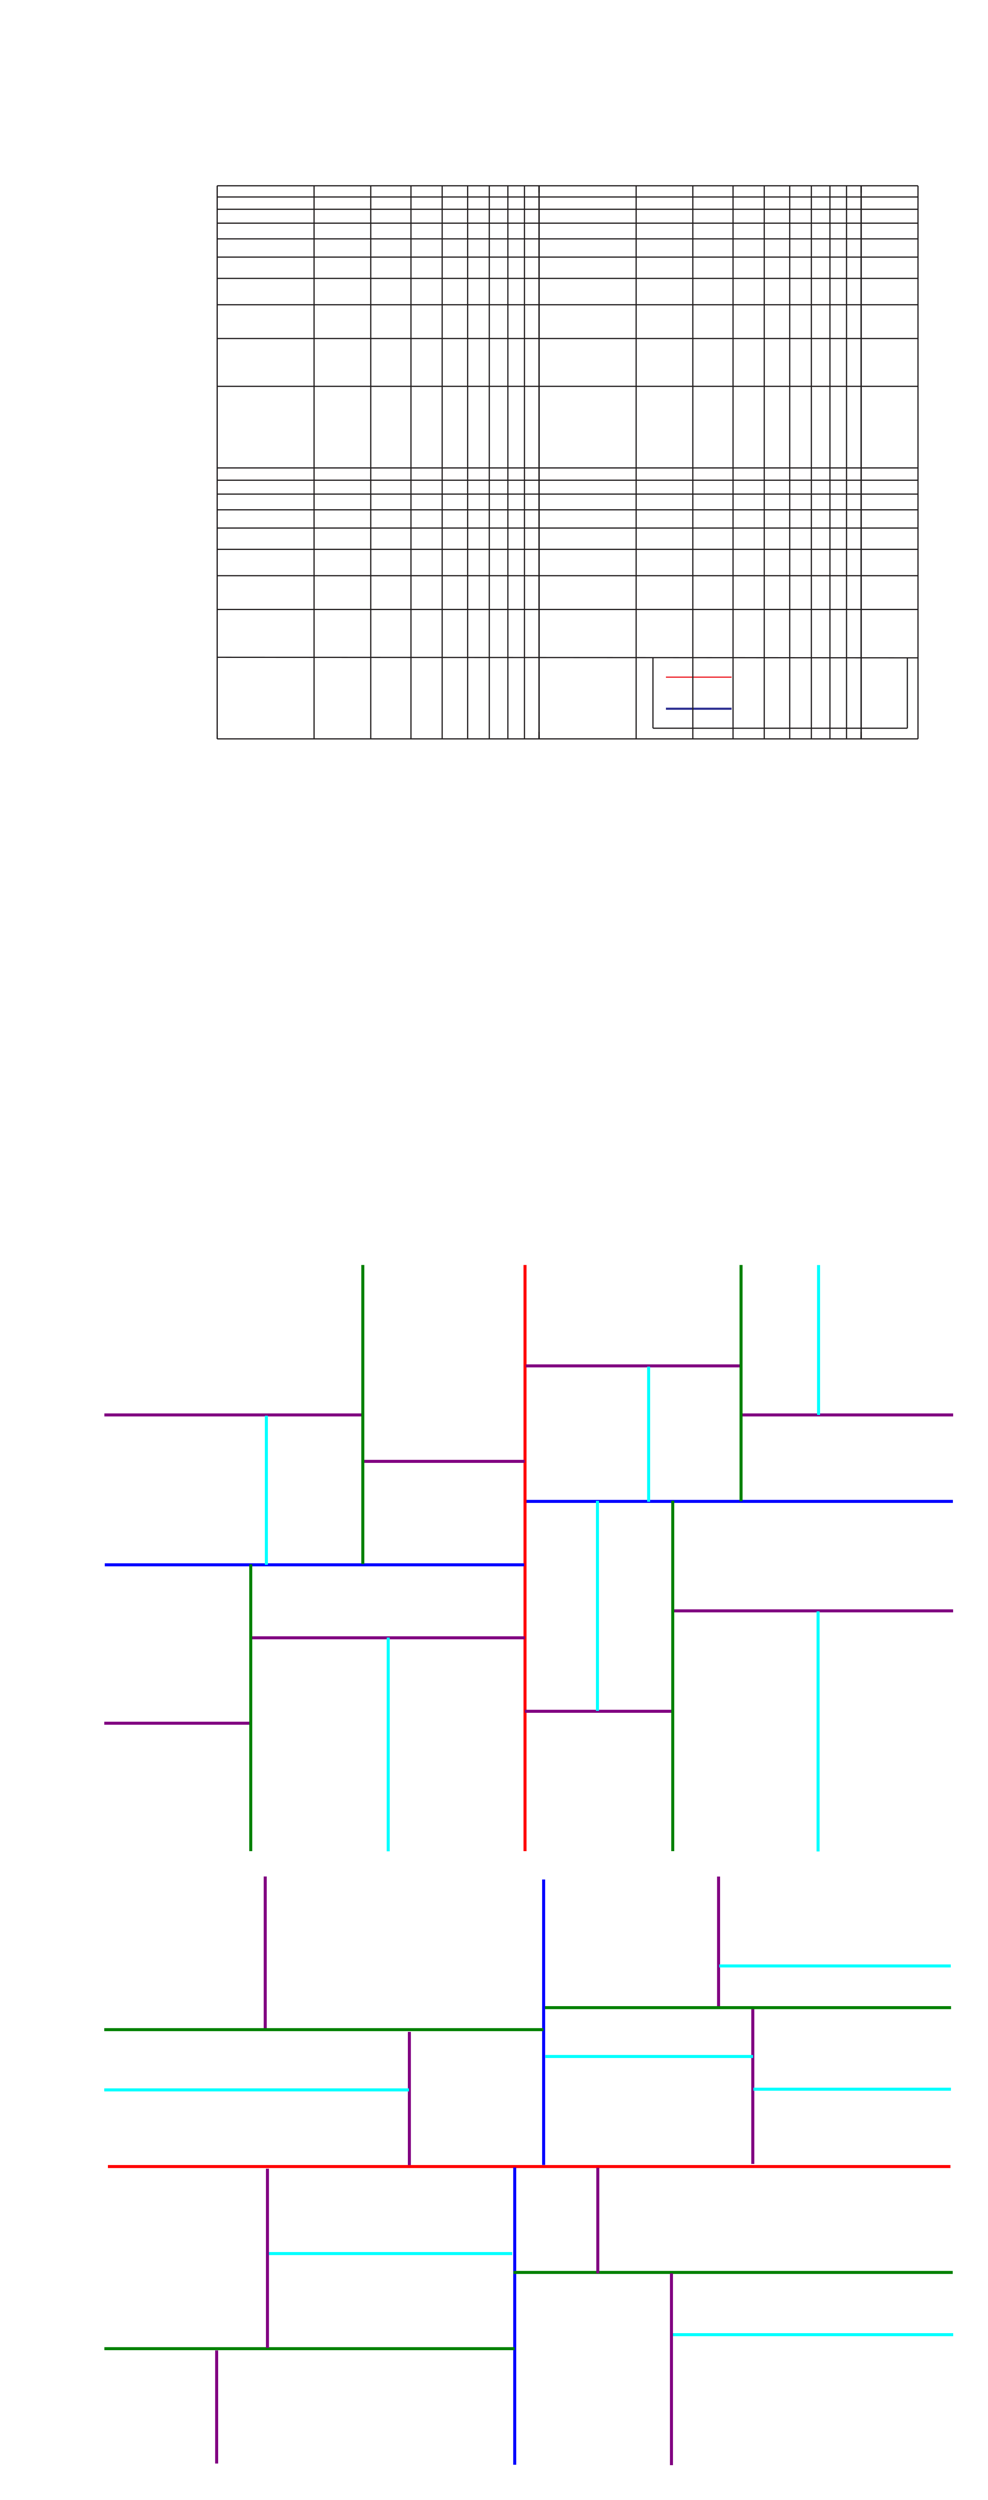 <?xml version="1.0" encoding="UTF-8"?>
<svg height="718.21" width="283.97" xmlns="http://www.w3.org/2000/svg">
 <g>
  <g class="linebox">
   <line points="187.67 188.99 260.79 188.99" style="fill:none;stroke:rgb(35,31,32);stroke-width:0.35;" signature="ML" id="line181" x1="62.42" y1="188.83" x2="263.85" y2="188.99"/>
   <line points="90.27 212.27 90.27 53.37" style="fill:none;stroke:rgb(35,31,32);stroke-width:0.35;" signature="ML" id="line63" x1="90.27" y1="53.37" x2="90.27" y2="212.27"/>
   <line points="263.85 212.27 261.829 212.27" style="fill:none;stroke:rgb(35,31,32);stroke-width:0.35;" signature="ML" id="line122" x1="62.42" y1="212.27" x2="263.85" y2="212.27"/>
   <line points="62.42 175.09 263.85 175.09" style="fill:none;stroke:rgb(35,31,32);stroke-width:0.35;" signature="ML" id="line128" x1="62.42" y1="175.09" x2="263.85" y2="175.09"/>
   <line points="62.42 165.39 263.85 165.39" style="fill:none;stroke:rgb(35,31,32);stroke-width:0.35;" signature="ML" id="line131" x1="62.42" y1="165.39" x2="263.85" y2="165.39"/>
   <line points="62.42 157.82 263.85 157.82" style="fill:none;stroke:rgb(35,31,32);stroke-width:0.35;" signature="ML" id="line134" x1="62.42" y1="157.82" x2="263.85" y2="157.82"/>
   <line points="62.42 151.7 263.85 151.7" style="fill:none;stroke:rgb(35,31,32);stroke-width:0.35;" signature="ML" id="line137" x1="62.42" y1="151.7" x2="263.85" y2="151.7"/>
   <line points="62.42 146.46 263.85 146.46" style="fill:none;stroke:rgb(35,31,32);stroke-width:0.35;" signature="ML" id="line140" x1="62.42" y1="146.46" x2="263.85" y2="146.46"/>
   <line points="62.42 141.95 263.85 141.95" style="fill:none;stroke:rgb(35,31,32);stroke-width:0.35;" signature="ML" id="line143" x1="62.42" y1="141.95" x2="263.85" y2="141.95"/>
   <line points="62.42 137.96 263.85 137.96" style="fill:none;stroke:rgb(35,31,32);stroke-width:0.35;" signature="ML" id="line146" x1="62.42" y1="137.96" x2="263.85" y2="137.96"/>
   <line points="263.85 134.43 261.829 134.43" style="fill:none;stroke:rgb(35,31,32);stroke-width:0.35;" signature="ML" id="line150" x1="62.42" y1="134.43" x2="263.85" y2="134.43"/>
   <line points="62.42 110.99 263.85 110.99" style="fill:none;stroke:rgb(35,31,32);stroke-width:0.35;" signature="ML" id="line153" x1="62.42" y1="110.99" x2="263.85" y2="110.99"/>
   <line points="62.42 97.25 263.85 97.25" style="fill:none;stroke:rgb(35,31,32);stroke-width:0.35;" signature="ML" id="line156" x1="62.42" y1="97.25" x2="263.85" y2="97.25"/>
   <line points="62.42 87.55 263.85 87.55" style="fill:none;stroke:rgb(35,31,32);stroke-width:0.35;" signature="ML" id="line159" x1="62.42" y1="87.55" x2="263.85" y2="87.55"/>
   <line points="62.42 79.98 263.85 79.98" style="fill:none;stroke:rgb(35,31,32);stroke-width:0.35;" signature="ML" id="line162" x1="62.42" y1="79.98" x2="263.85" y2="79.98"/>
   <line points="62.42 73.86 263.85 73.86" style="fill:none;stroke:rgb(35,31,32);stroke-width:0.35;" signature="ML" id="line165" x1="62.42" y1="73.86" x2="263.85" y2="73.86"/>
   <line points="62.42 68.62 263.85 68.62" style="fill:none;stroke:rgb(35,31,32);stroke-width:0.35;" signature="ML" id="line168" x1="62.42" y1="68.62" x2="263.85" y2="68.62"/>
   <line points="62.42 64.11 263.85 64.11" style="fill:none;stroke:rgb(35,31,32);stroke-width:0.35;" signature="ML" id="line171" x1="62.42" y1="64.11" x2="263.85" y2="64.11"/>
   <line points="62.42 60.12 263.85 60.12" style="fill:none;stroke:rgb(35,31,32);stroke-width:0.35;" signature="ML" id="line174" x1="62.42" y1="60.12" x2="263.85" y2="60.12"/>
   <line points="263.85 56.59 261.829 56.59" style="fill:none;stroke:rgb(35,31,32);stroke-width:0.35;" signature="ML" id="line178" x1="62.42" y1="56.59" x2="263.85" y2="56.59"/>
   <line points="62.42 53.37 263.85 53.37" style="fill:none;stroke:rgb(35,31,32);stroke-width:0.35;" signature="ML" x1="62.42" y1="53.37" x2="263.85" y2="53.37" id="line54"/>
   <line points="187.67 209.21 260.79 209.21" style="fill:none;stroke:rgb(35,31,32);stroke-width:0.35;" signature="ML" x1="187.67" y1="209.21" x2="260.79" y2="209.21" id="line180"/>
   <line points="191.4 203.61 210.28 203.61" style="fill:none;stroke:rgb(46,49,146);stroke-width:0.62;" signature="ML" x1="191.4" y1="203.61" x2="210.28" y2="203.61" id="line191"/>
   <line points="191.4 194.54 210.28 194.54" style="fill:none;stroke:rgb(237,28,36);stroke-width:0.35;" signature="ML" x1="191.4" y1="194.54" x2="210.28" y2="194.54" id="line187"/>
   <line points="106.56 212.27 106.56 53.37" style="fill:none;stroke:rgb(35,31,32);stroke-width:0.35;" signature="ML" id="line66" x1="106.56" y1="53.37" x2="106.56" y2="212.27"/>
   <line points="118.12 212.27 118.12 53.37" style="fill:none;stroke:rgb(35,31,32);stroke-width:0.35;" signature="ML" id="line69" x1="118.12" y1="53.37" x2="118.12" y2="212.27"/>
   <line points="127.09 212.27 127.09 53.37" style="fill:none;stroke:rgb(35,31,32);stroke-width:0.35;" signature="ML" id="line72" x1="127.09" y1="53.37" x2="127.09" y2="212.27"/>
   <line points="134.41 212.27 134.41 53.37" style="fill:none;stroke:rgb(35,31,32);stroke-width:0.35;" signature="ML" id="line75" x1="134.41" y1="53.37" x2="134.41" y2="212.27"/>
   <line points="140.63 212.27 140.63 53.37" style="fill:none;stroke:rgb(35,31,32);stroke-width:0.35;" signature="ML" id="line78" x1="140.63" y1="53.37" x2="140.63" y2="212.27"/>
   <line points="145.97 212.27 145.97 53.37" style="fill:none;stroke:rgb(35,31,32);stroke-width:0.35;" signature="ML" id="line81" x1="145.97" y1="53.37" x2="145.97" y2="212.27"/>
   <line points="150.74 212.27 150.74 53.37" style="fill:none;stroke:rgb(35,31,32);stroke-width:0.35;" signature="ML" id="line84" x1="150.74" y1="53.37" x2="150.74" y2="212.27"/>
   <line points="182.84 212.27 182.84 53.37" style="fill:none;stroke:rgb(35,31,32);stroke-width:0.35;" signature="ML" id="line92" x1="182.84" y1="53.37" x2="182.84" y2="212.27"/>
   <line points="199.13 212.27 199.13 53.37" style="fill:none;stroke:rgb(35,31,32);stroke-width:0.35;" signature="ML" id="line95" x1="199.13" y1="53.37" x2="199.13" y2="212.27"/>
   <line points="210.69 212.27 210.69 53.37" style="fill:none;stroke:rgb(35,31,32);stroke-width:0.35;" signature="ML" id="line98" x1="210.69" y1="53.37" x2="210.69" y2="212.27"/>
   <line points="219.66 212.27 219.66 53.37" style="fill:none;stroke:rgb(35,31,32);stroke-width:0.35;" signature="ML" id="line101" x1="219.66" y1="53.37" x2="219.66" y2="212.27"/>
   <line points="226.98 212.27 226.98 53.37" style="fill:none;stroke:rgb(35,31,32);stroke-width:0.35;" signature="ML" id="line104" x1="226.98" y1="53.37" x2="226.98" y2="212.27"/>
   <line points="233.2 212.27 233.2 53.37" style="fill:none;stroke:rgb(35,31,32);stroke-width:0.35;" signature="ML" id="line107" x1="233.2" y1="53.37" x2="233.2" y2="212.27"/>
   <line points="238.54 212.27 238.54 53.37" style="fill:none;stroke:rgb(35,31,32);stroke-width:0.35;" signature="ML" id="line110" x1="238.54" y1="53.37" x2="238.54" y2="212.27"/>
   <line points="243.31 212.27 243.31 53.37" style="fill:none;stroke:rgb(35,31,32);stroke-width:0.35;" signature="ML" id="line113" x1="243.31" y1="53.37" x2="243.31" y2="212.27"/>
   <line points="247.51 212.27 247.51 53.37" style="fill:none;stroke:rgb(35,31,32);stroke-width:0.35;" signature="ML" x1="247.51" y1="212.27" x2="247.51" y2="53.37" id="line116"/>
   <line points="154.94 212.27 154.94 53.37" style="fill:none;stroke:rgb(35,31,32);stroke-width:0.35;" signature="ML" x1="154.94" y1="212.27" x2="154.94" y2="53.37" id="line87"/>
   <line points="263.85 212.27 263.85 53.37" style="fill:none;stroke:rgb(35,31,32);stroke-width:0.35;" signature="ML" x1="263.85" y1="212.27" x2="263.85" y2="53.37" id="line56"/>
   <line points="62.42 212.27 62.42 53.37" style="fill:none;stroke:rgb(35,31,32);stroke-width:0.35;" signature="ML" x1="62.42" y1="212.27" x2="62.42" y2="53.37" id="line55"/>
   <line points="247.51 212.27 247.51 53.37" style="fill:none;stroke:rgb(35,31,32);stroke-width:0.35;" signature="ML" x1="247.51" y1="212.27" x2="247.51" y2="53.37" id="line49"/>
   <line points="154.94 212.27 154.94 53.37" style="fill:none;stroke:rgb(35,31,32);stroke-width:0.35;" signature="ML" x1="154.94" y1="212.27" x2="154.94" y2="53.37" id="line48"/>
   <line points="62.42 212.27 62.42 53.37" style="fill:none;stroke:rgb(35,31,32);stroke-width:0.35;" signature="ML" x1="62.42" y1="212.27" x2="62.42" y2="53.37" id="line47"/>
   <line points="260.79 209.21 260.79 188.99" style="fill:none;stroke:rgb(35,31,32);stroke-width:0.35;" signature="ML" x1="260.79" y1="209.21" x2="260.79" y2="188.99" id="line183"/>
   <line points="187.67 209.21 187.67 188.99" style="fill:none;stroke:rgb(35,31,32);stroke-width:0.35;" signature="ML" x1="187.67" y1="209.21" x2="187.67" y2="188.99" id="line182"/>
   <line points="247.51 212.27 247.51 210.25" style="fill:none;stroke:rgb(35,31,32);stroke-width:0.35;" signature="ML" x1="247.51" y1="212.27" x2="247.51" y2="210.25" id="line117"/>
   <line points="154.94 212.27 154.94 210.25" style="fill:none;stroke:rgb(35,31,32);stroke-width:0.35;" signature="ML" x1="154.94" y1="212.27" x2="154.94" y2="210.25" id="line88"/>
   <line points="62.42 212.27 62.42 210.25" style="fill:none;stroke:rgb(35,31,32);stroke-width:0.35;" signature="ML" x1="62.42" y1="212.27" x2="62.42" y2="210.25" id="line59"/>
   <line points="62.42 53.37 62.42 55.34" style="fill:none;stroke:rgb(35,31,32);stroke-width:0.35;" signature="ML" id="line60" x1="62.42" y1="53.37" x2="62.42" y2="55.34"/>
   <line points="154.94 53.37 154.94 55.34" style="fill:none;stroke:rgb(35,31,32);stroke-width:0.35;" signature="ML" id="line89" x1="154.94" y1="53.37" x2="154.94" y2="55.34"/>
   <line points="247.51 53.37 247.51 55.34" style="fill:none;stroke:rgb(35,31,32);stroke-width:0.35;" signature="ML" id="line118" x1="247.51" y1="53.37" x2="247.51" y2="55.34"/>
   <line points="247.51 212.27 247.51 211.24" style="fill:none;stroke:rgb(35,31,32);stroke-width:0.35;" signature="ML" x1="247.51" y1="212.27" x2="247.51" y2="211.24" id="line114"/>
   <line points="154.94 212.27 154.94 211.24" style="fill:none;stroke:rgb(35,31,32);stroke-width:0.35;" signature="ML" x1="154.94" y1="212.27" x2="154.94" y2="211.24" id="line85"/>
   <line points="62.42 212.27 62.42 211.24" style="fill:none;stroke:rgb(35,31,32);stroke-width:0.35;" signature="ML" x1="62.42" y1="212.27" x2="62.42" y2="211.24" id="line57"/>
   <line class="lineFromShape" signature="MLLLL" style="fill:rgb(35,31,32);stroke:none;stroke-width:0.0;" x1="249.945" y1="191.79" x2="249.94" y2="192.58" id="line186"/>
   <line class="lineFromShape" signature="MLLLL" style="fill:rgb(35,31,32);stroke:none;stroke-width:0.0;" x1="244.555" y1="191.79" x2="244.55" y2="192.58" id="line185"/>
   <line class="lineFromShape" signature="MLLLL" style="fill:rgb(35,31,32);stroke:none;stroke-width:0.0;" x1="249.945" y1="200.87" x2="249.94" y2="201.65" id="line190"/>
   <line class="lineFromShape" signature="MLLLL" style="fill:rgb(35,31,32);stroke:none;stroke-width:0.0;" x1="244.555" y1="200.87" x2="244.55" y2="201.65" id="line189"/>
  </g>
  <g class="linebox">
   <line points="150.82 431.33 273.88 431.33" style="fill:none;stroke:rgb(0,0,255);stroke-width:0.87;" signature="ML" x1="150.82" y1="431.33" x2="273.88" y2="431.33" id="line7"/>
   <line points="150.9 363.41 150.9 531.81" style="fill:none;stroke:rgb(255,0,0);stroke-width:0.87;" signature="ML" x1="150.9" y1="363.41" x2="150.9" y2="531.81" id="line6"/>
   <line points="30.11 449.55 150.66 449.55" style="fill:none;stroke:rgb(0,0,255);stroke-width:0.87;" signature="ML" x1="30.11" y1="449.55" x2="150.66" y2="449.55" id="line5"/>
   <line points="193.45 462.78 273.94 462.78" style="fill:none;stroke:rgb(128,0,128);stroke-width:0.87;" signature="ML" x1="193.45" y1="462.78" x2="273.94" y2="462.78" id="line20"/>
   <line points="72.29 470.52 150.87 470.52" style="fill:none;stroke:rgb(128,0,128);stroke-width:0.87;" signature="ML" x1="72.29" y1="470.52" x2="150.87" y2="470.52" id="line24"/>
   <line points="30.0 406.49 104.1 406.49" style="fill:none;stroke:rgb(128,0,128);stroke-width:0.87;" signature="ML" x1="30.0" y1="406.49" x2="104.1" y2="406.49" id="line12"/>
   <line points="151.14 392.4 212.69 392.4" style="fill:none;stroke:rgb(128,0,128);stroke-width:0.87;" signature="ML" x1="151.14" y1="392.4" x2="212.69" y2="392.4" id="line15"/>
   <line points="212.91 406.49 273.95 406.49" style="fill:none;stroke:rgb(128,0,128);stroke-width:0.87;" signature="ML" x1="212.91" y1="406.49" x2="273.95" y2="406.49" id="line16"/>
   <line points="104.57 419.83 150.8 419.83" style="fill:none;stroke:rgb(128,0,128);stroke-width:0.87;" signature="ML" x1="104.57" y1="419.83" x2="150.8" y2="419.83" id="line13"/>
   <line points="150.86 491.63 193.21 491.63" style="fill:none;stroke:rgb(128,0,128);stroke-width:0.87;" signature="ML" x1="150.86" y1="491.63" x2="193.21" y2="491.63" id="line19"/>
   <line points="29.97 495.06 71.92 495.06" style="fill:none;stroke:rgb(128,0,128);stroke-width:0.87;" signature="ML" x1="29.97" y1="495.06" x2="71.92" y2="495.06" id="line14"/>
   <line points="193.36 431.14 193.36 531.81" style="fill:none;stroke:rgb(0,128,0);stroke-width:0.87;" signature="ML" x1="193.36" y1="431.14" x2="193.36" y2="531.81" id="line11"/>
   <line points="104.28 363.41 104.28 449.32" style="fill:none;stroke:rgb(0,128,0);stroke-width:0.87;" signature="ML" x1="104.28" y1="363.41" x2="104.28" y2="449.32" id="line8"/>
   <line points="72.07 449.41 72.07 531.81" style="fill:none;stroke:rgb(0,128,0);stroke-width:0.87;" signature="ML" x1="72.07" y1="449.41" x2="72.07" y2="531.81" id="line9"/>
   <line points="235.13 462.92 235.13 531.9" style="fill:none;stroke:rgb(0,255,255);stroke-width:0.87;" signature="ML" x1="235.13" y1="462.92" x2="235.13" y2="531.9" id="line22"/>
   <line points="212.99 363.41 212.99 431.28" style="fill:none;stroke:rgb(0,128,0);stroke-width:0.87;" signature="ML" x1="212.99" y1="363.41" x2="212.99" y2="431.28" id="line10"/>
   <line points="111.58 470.44 111.58 531.86" style="fill:none;stroke:rgb(0,255,255);stroke-width:0.87;" signature="ML" x1="111.58" y1="470.44" x2="111.58" y2="531.86" id="line25"/>
   <line points="171.72 431.18 171.72 491.51" style="fill:none;stroke:rgb(0,255,255);stroke-width:0.87;" signature="ML" x1="171.72" y1="431.18" x2="171.72" y2="491.51" id="line21"/>
   <line points="235.27 363.43 235.27 406.5" style="fill:none;stroke:rgb(0,255,255);stroke-width:0.87;" signature="ML" x1="235.27" y1="363.43" x2="235.27" y2="406.5" id="line23"/>
   <line points="76.56 406.72 76.56 449.54" style="fill:none;stroke:rgb(0,255,255);stroke-width:0.87;" signature="ML" x1="76.56" y1="406.72" x2="76.56" y2="449.54" id="line17"/>
   <line points="186.43 392.62 186.43 431.44" style="fill:none;stroke:rgb(0,255,255);stroke-width:0.87;" signature="ML" x1="186.43" y1="392.62" x2="186.43" y2="431.44" id="line18"/>
  </g>
  <g class="linebox">
   <line points="31.02 622.42 273.18 622.42" style="fill:none;stroke:rgb(255,0,0);stroke-width:0.87;" signature="ML" x1="31.02" y1="622.42" x2="273.18" y2="622.42" id="line26"/>
   <line points="147.94 622.7 147.94 708.09" style="fill:none;stroke:rgb(0,0,255);stroke-width:0.87;" signature="ML" x1="147.94" y1="622.7" x2="147.94" y2="708.09" id="line28"/>
   <line points="147.59 652.84 273.83 652.84" style="fill:none;stroke:rgb(0,128,0);stroke-width:0.87;" signature="ML" x1="147.59" y1="652.84" x2="273.83" y2="652.84" id="line32"/>
   <line points="30.0 674.74 147.92 674.74" style="fill:none;stroke:rgb(0,128,0);stroke-width:0.87;" signature="ML" x1="30.0" y1="674.74" x2="147.92" y2="674.74" id="line31"/>
   <line points="193.0 670.72 273.97 670.72" style="fill:none;stroke:rgb(0,255,255);stroke-width:0.87;" signature="ML" x1="193.0" y1="670.72" x2="273.97" y2="670.72" id="line46"/>
   <line points="77.02 647.42 147.22 647.42" style="fill:none;stroke:rgb(0,255,255);stroke-width:0.87;" signature="ML" x1="77.02" y1="647.42" x2="147.22" y2="647.42" id="line45"/>
   <line points="156.25 539.95 156.25 621.96" style="fill:none;stroke:rgb(0,0,255);stroke-width:0.87;" signature="ML" x1="156.25" y1="539.95" x2="156.25" y2="621.96" id="line27"/>
   <line points="192.99 653.11 192.99 708.21" style="fill:none;stroke:rgb(128,0,128);stroke-width:0.87;" signature="ML" x1="192.99" y1="653.11" x2="192.99" y2="708.21" id="line40"/>
   <line points="76.87 623.03 76.87 674.52" style="fill:none;stroke:rgb(128,0,128);stroke-width:0.87;" signature="ML" x1="76.87" y1="623.03" x2="76.87" y2="674.52" id="line37"/>
   <line points="216.37 576.68 216.37 621.67" style="fill:none;stroke:rgb(128,0,128);stroke-width:0.87;" signature="ML" x1="216.37" y1="576.68" x2="216.37" y2="621.67" id="line36"/>
   <line points="76.23 539.09 76.23 583.13" style="fill:none;stroke:rgb(128,0,128);stroke-width:0.87;" signature="ML" x1="76.23" y1="539.09" x2="76.23" y2="583.13" id="line33"/>
   <line points="117.66 583.73 117.66 622.0" style="fill:none;stroke:rgb(128,0,128);stroke-width:0.87;" signature="ML" x1="117.66" y1="583.73" x2="117.66" y2="622.0" id="line34"/>
   <line points="206.53 539.11 206.53 576.41" style="fill:none;stroke:rgb(128,0,128);stroke-width:0.87;" signature="ML" x1="206.53" y1="539.11" x2="206.53" y2="576.41" id="line35"/>
   <line points="62.27 675.24 62.27 707.74" style="fill:none;stroke:rgb(128,0,128);stroke-width:0.87;" signature="ML" x1="62.27" y1="675.24" x2="62.27" y2="707.74" id="line38"/>
   <line points="171.82 622.77 171.82 653.12" style="fill:none;stroke:rgb(128,0,128);stroke-width:0.87;" signature="ML" x1="171.82" y1="622.77" x2="171.82" y2="653.12" id="line39"/>
   <line points="29.96 583.09 156.2 583.09" style="fill:none;stroke:rgb(0,128,0);stroke-width:0.87;" signature="ML" x1="29.96" y1="583.09" x2="156.2" y2="583.09" id="line29"/>
   <line points="156.65 576.77 273.35 576.77" style="fill:none;stroke:rgb(0,128,0);stroke-width:0.87;" signature="ML" x1="156.65" y1="576.77" x2="273.35" y2="576.77" id="line30"/>
   <line points="29.96 600.4 117.55 600.4" style="fill:none;stroke:rgb(0,255,255);stroke-width:0.87;" signature="ML" x1="29.96" y1="600.4" x2="117.55" y2="600.4" id="line41"/>
   <line points="206.74 564.79 273.27 564.79" style="fill:none;stroke:rgb(0,255,255);stroke-width:0.87;" signature="ML" x1="206.74" y1="564.79" x2="273.27" y2="564.79" id="line42"/>
   <line points="156.73 590.8 216.44 590.8" style="fill:none;stroke:rgb(0,255,255);stroke-width:0.87;" signature="ML" x1="156.73" y1="590.8" x2="216.44" y2="590.8" id="line43"/>
   <line points="216.54 600.2 273.32 600.2" style="fill:none;stroke:rgb(0,255,255);stroke-width:0.87;" signature="ML" x1="216.54" y1="600.2" x2="273.32" y2="600.2" id="line44"/>
  </g>
 </g>
</svg>
